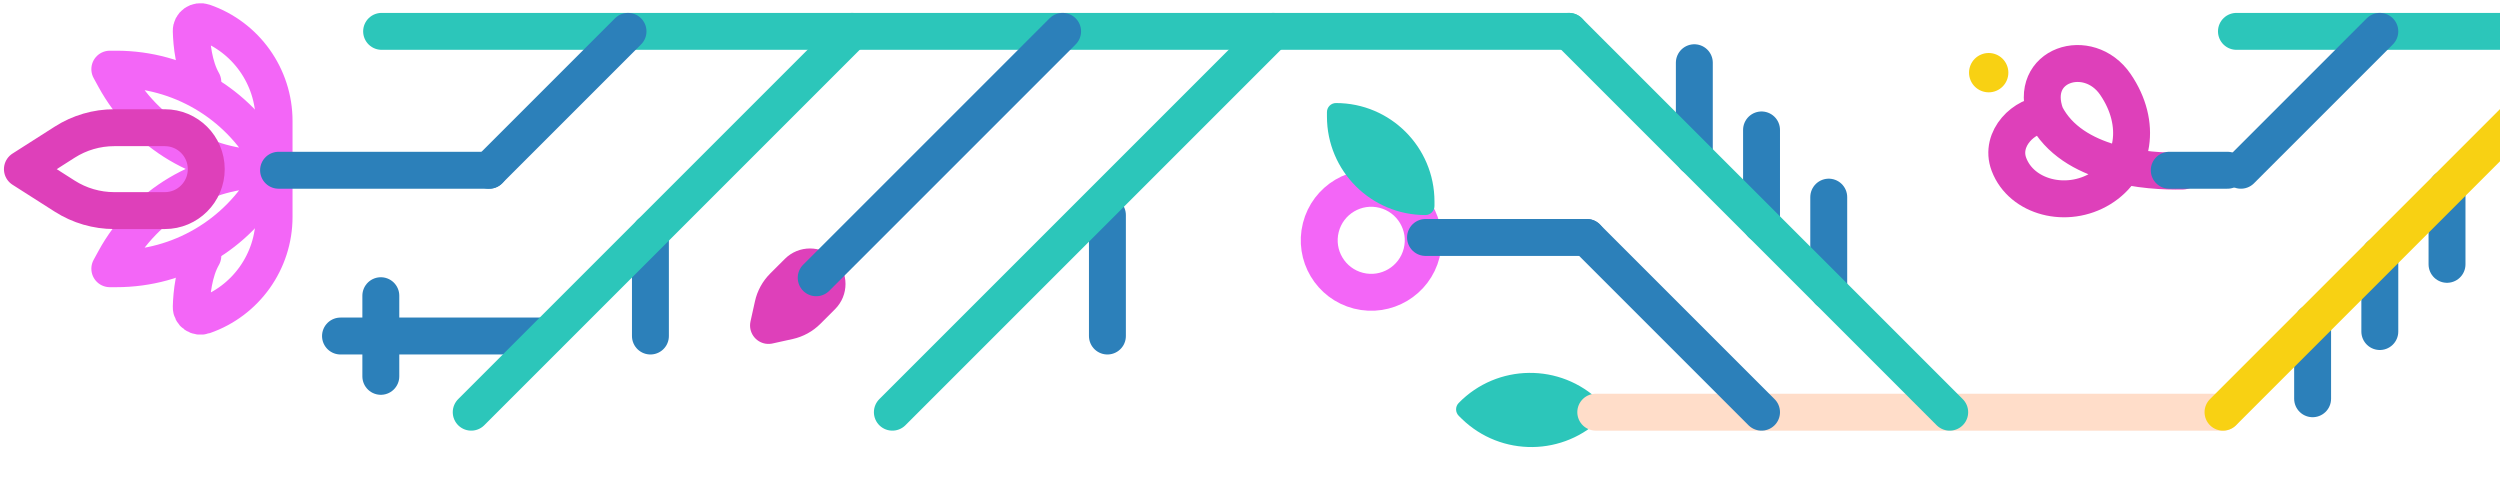 <svg width="558" height="109" viewBox="0 0 558 109" fill="none" xmlns="http://www.w3.org/2000/svg">
<g style="mix-blend-mode:lighten">
<path d="M180.194 69.368C179.054 70.508 177.613 71.298 176.039 71.646L171.532 72.643L172.529 68.136C172.877 66.562 173.667 65.121 174.807 63.981L178.095 60.694C179.582 59.206 181.994 59.206 183.482 60.694V60.694C184.969 62.181 184.969 64.593 183.482 66.081L180.194 69.368Z" stroke="#DE40BA" stroke-width="8.24" stroke-linejoin="round"/>
</g>
<g style="mix-blend-mode:lighten">
<circle cx="15.728" cy="15.728" r="11.608" transform="matrix(-0.246 0.969 0.969 0.246 294.686 34.527)" stroke="#F366F7" stroke-width="8.24"/>
</g>
<g style="mix-blend-mode:lighten">
<path d="M296.175 25.017C296.175 23.903 297.078 23 298.192 23C310.333 23 320.175 32.842 320.175 44.983V45.983C320.175 47.097 319.272 48 318.158 48C306.018 48 296.175 38.158 296.175 26.017V25.017Z" fill="#2CC6BA"/>
</g>
<g style="mix-blend-mode:lighten">
<path d="M325.614 92.835C324.806 92.046 324.79 90.751 325.579 89.944C334.177 81.138 348.285 80.97 357.091 89.568L357.712 90.175C358.52 90.964 358.536 92.258 357.747 93.066C349.149 101.871 335.041 102.04 326.235 93.442L325.614 92.835Z" fill="#2CC6BA"/>
</g>
<g style="mix-blend-mode:lighten">
<path d="M487.175 38.178C479.371 38.365 462.454 37.115 456.582 25.621M456.582 25.621C452.492 14.425 466.151 10.065 472.155 18.835C478.16 27.606 476.421 37.456 468.869 42.08C461.317 46.703 451.198 44.081 448.399 36.697C446.182 30.849 452.023 25.483 456.582 25.621Z" stroke="#DE40BA" stroke-width="8.24" stroke-linecap="round" stroke-linejoin="round"/>
</g>
<g style="mix-blend-mode:lighten">
<circle cx="4.39" cy="4.39" r="4.39" transform="matrix(0.389 0.921 0.921 -0.389 438.126 13.884)" fill="#F8D113"/>
</g>
<g style="mix-blend-mode:lighten">
<g style="mix-blend-mode:screen">
<path d="M45.271 57.12C43.254 60.64 42.772 65.446 42.689 68.49C42.649 69.968 44.097 70.94 45.494 70.455V70.455C54.882 67.195 61.175 58.347 61.175 48.409V37.779" stroke="#F366F7" stroke-width="8.24" stroke-linecap="round" stroke-linejoin="round"/>
</g>
<g style="mix-blend-mode:screen">
<path d="M59.654 37.779H61.175L59.853 40.138C52.991 52.391 40.043 59.979 25.999 59.979H24.51L25.593 57.994C32.394 45.532 45.458 37.779 59.654 37.779Z" stroke="#F366F7" stroke-width="8.24" stroke-linejoin="round"/>
</g>
<g style="mix-blend-mode:screen">
<path d="M45.271 18.296C43.254 14.776 42.772 9.97 42.689 6.926C42.649 5.448 44.097 4.476 45.494 4.961V4.961C54.882 8.222 61.175 17.069 61.175 27.007V37.638" stroke="#F366F7" stroke-width="8.24" stroke-linecap="round" stroke-linejoin="round"/>
</g>
<g style="mix-blend-mode:screen">
<path d="M59.654 37.638H61.175L59.853 35.278C52.991 23.025 40.043 15.437 25.999 15.437H24.51L25.593 17.423C32.394 29.885 45.458 37.638 59.654 37.638Z" stroke="#F366F7" stroke-width="8.24" stroke-linejoin="round"/>
</g>
<g style="mix-blend-mode:screen">
<path d="M25.497 47.004C21.583 47.004 17.751 45.886 14.452 43.782L5 37.754L14.452 31.726C17.751 29.621 21.583 28.503 25.497 28.503L36.788 28.503C41.896 28.503 46.038 32.645 46.038 37.754V37.754C46.038 42.863 41.896 47.004 36.788 47.004H25.497Z" stroke="#DE40BA" stroke-width="8.24" stroke-linejoin="round"/>
</g>
</g>
<g style="mix-blend-mode:lighten">
<path d="M581.175 7L499.175 7" stroke="#2CC6BA" stroke-width="8.24" stroke-linecap="round"/>
</g>
<g style="mix-blend-mode:lighten">
<path d="M350.175 7H85.175" stroke="#2CC6BA" stroke-width="8.24" stroke-linecap="round"/>
</g>
<g style="mix-blend-mode:lighten">
<path d="M354.175 53H318.175" stroke="#2C80BA" stroke-width="8.24" stroke-linecap="round"/>
</g>
<g style="mix-blend-mode:lighten">
<path d="M122 75H76" stroke="#2C80BA" stroke-width="8.24" stroke-linecap="round"/>
</g>
<g style="mix-blend-mode:lighten">
<path d="M109.175 38L62.175 38" stroke="#2C80BA" stroke-width="8.24" stroke-linecap="round"/>
</g>
<g style="mix-blend-mode:lighten">
<path d="M496.175 92L356.175 92" stroke="#FFDDC9" stroke-width="8.24" stroke-linecap="round"/>
</g>
<g style="mix-blend-mode:lighten">
<path d="M497.175 38L484.175 38" stroke="#2C80BA" stroke-width="8.24" stroke-linecap="round"/>
</g>
<g style="mix-blend-mode:lighten">
<path d="M546.175 59V42" stroke="#2C80BA" stroke-width="8.24" stroke-linecap="round"/>
</g>
<g style="mix-blend-mode:lighten">
<path d="M378.175 35V14" stroke="#2C80BA" stroke-width="8.24" stroke-linecap="round"/>
</g>
<g style="mix-blend-mode:lighten">
<path d="M247.175 75L247.175 48" stroke="#2C80BA" stroke-width="8.24" stroke-linecap="round"/>
</g>
<g style="mix-blend-mode:lighten">
<path d="M145.175 75L145.175 52" stroke="#2C80BA" stroke-width="8.24" stroke-linecap="round"/>
</g>
<g style="mix-blend-mode:lighten">
<path d="M85 84L85 66" stroke="#2C80BA" stroke-width="8.24" stroke-linecap="round"/>
</g>
<g style="mix-blend-mode:lighten">
<path d="M531.175 74V57" stroke="#2C80BA" stroke-width="8.24" stroke-linecap="round"/>
</g>
<g style="mix-blend-mode:lighten">
<path d="M393.175 50V29" stroke="#2C80BA" stroke-width="8.24" stroke-linecap="round"/>
</g>
<g style="mix-blend-mode:lighten">
<path d="M516.175 89V72" stroke="#2C80BA" stroke-width="8.24" stroke-linecap="round"/>
</g>
<g style="mix-blend-mode:lighten">
<path d="M408.175 65V44" stroke="#2C80BA" stroke-width="8.24" stroke-linecap="round"/>
</g>
<g style="mix-blend-mode:lighten">
<path d="M531.175 7L500.175 38" stroke="#2C80BA" stroke-width="8.24" stroke-linecap="round"/>
</g>
<g style="mix-blend-mode:lighten">
<path d="M435.175 92L350.175 7" stroke="#2CC6BA" stroke-width="8.24" stroke-linecap="round"/>
</g>
<g style="mix-blend-mode:lighten">
<path d="M199.175 92L284.175 7" stroke="#2CC6BA" stroke-width="8.24" stroke-linecap="round"/>
</g>
<g style="mix-blend-mode:lighten">
<path d="M182.175 62L237.175 7" stroke="#2C80BA" stroke-width="8.24" stroke-linecap="round"/>
</g>
<g style="mix-blend-mode:lighten">
<path d="M109.175 38L140.175 7" stroke="#2C80BA" stroke-width="8.24" stroke-linecap="round"/>
</g>
<g style="mix-blend-mode:lighten">
<path d="M105.175 92L190.175 7" stroke="#2CC6BA" stroke-width="8.24" stroke-linecap="round"/>
</g>
<g style="mix-blend-mode:lighten">
<path d="M393.175 92L354.175 53" stroke="#2C80BA" stroke-width="8.24" stroke-linecap="round"/>
</g>
<g style="mix-blend-mode:lighten">
<path d="M566.175 22L496.175 92" stroke="#F8D113" stroke-width="8.24" stroke-linecap="round"/>
</g>
</svg>
